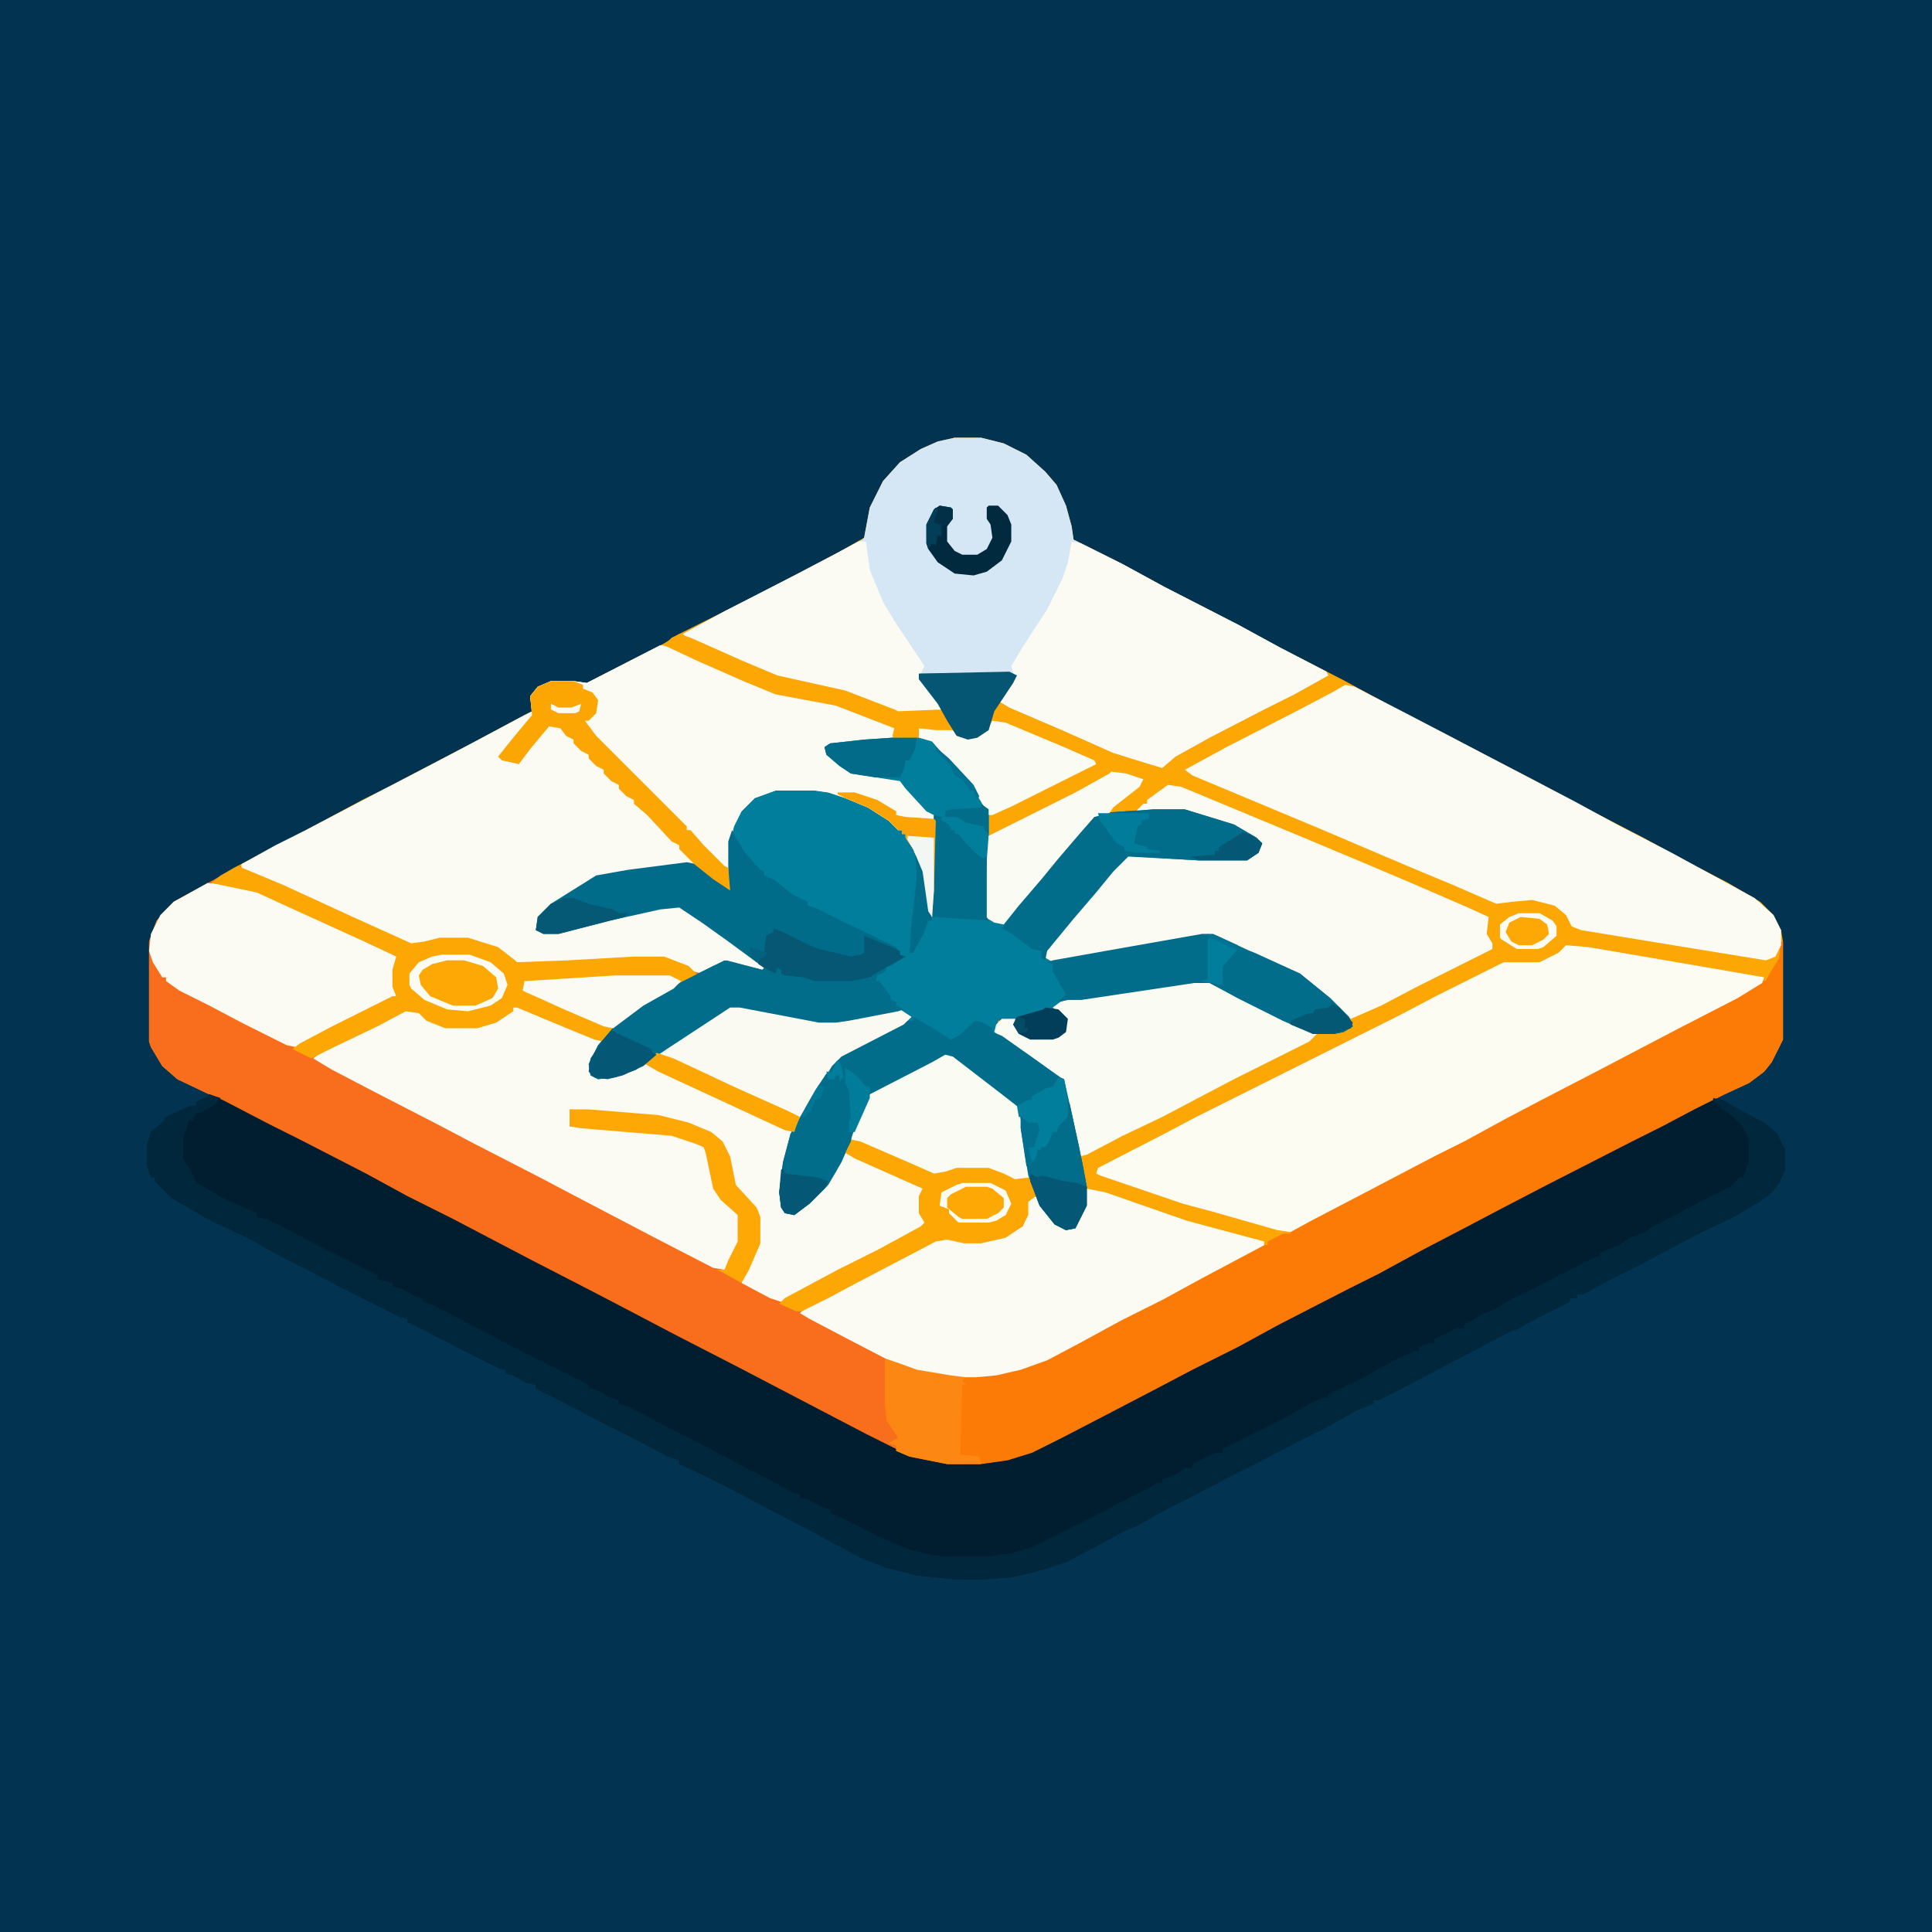 <?xml version="1.0" encoding="UTF-8"?>
<svg version="1.1" viewBox="0 0 1024 1024" width="1280" height="1280" xmlns="http://www.w3.org/2000/svg">
<path transform="translate(0)" d="m0 0h1024v1024h-1024z" fill="#023451"/>
<path transform="translate(506,232)" d="m0 0h14l12 3 12 6 10 9 6 7 5 11 3 11 1 7 26 13 22 12 39 20 22 12 35 18 22 12 33 17 19 10 27 14 28 15 29 15 22 12 23 12 17 10 7 7 4 8 1 6v52l-6 12-4 5-8 6-13 6-16 8-17 9-16 8-45 23-25 13-19 10-23 12-22 12-16 8-37 19-22 12-24 12-19 10-23 12-27 14-16 8-13 4-14 2h-18l-20-4-18-8-16-9-16-8-39-20-19-10-22-12-16-8-45-23-42-22-19-10-31-16-19-10-27-14-38-20-21-10-8-7-6-10-1-3v-53l4-11 9-10 22-12 10-6 40-21 28-15 16-8 19-10 23-12 28-15 4-2-1-8 4-5 7-3h12l7 1 41-21 8-5 42-21 19-10 23-12 14-8 3-16 7-14 9-10 11-7 9-4z" fill="#FCA704"/>
<path transform="translate(473,391)" d="m0 0h19l15 15 7 8 5 8 5 7v27l-1 30 6 3 4-1 8-10 12-14 9-11 18-21 2-1 29-2h17l26 8 12 7 3 3-2 5-6 4h-26l-37-2-8 8-9 11-12 14-14 17-1 3 6 2 49-9 28-5h6l28 13 18 8 16 13 10 10 2 5-5 3-5 1h-11l-16-7-24-12-15-8h-8l-60 9h-7l-7 4 7 6-1 7-4 3-3 1h-12l-6-3-3-5 1-3-9 1-1 6 20 14 14 10 2 1 8 36 4 21v10l-6 12-5 1-6-3-8-10-3-4-3 2v7l-3 6-9 6-13 3h-9l-9-2-6 1-42 22-15 8-14 7 4 3 16 8 23 12 12 6 16 4 8 1h13l16-2 15-4 16-8 29-15 19-10 18-10 16-8 22-12h4v-2l8-4h4v-2l25-13 19-10 28-15 17-9 16-8 23-12 25-13 19-10 25-13 19-10 25-13 9-6h2l2-4 5-8 1-9h1v52l-6 12-4 5-8 6-13 6-16 8-17 9-16 8-45 23-25 13-19 10-23 12-22 12-16 8-37 19-22 12-24 12-19 10-23 12-27 14-16 8-13 4-14 2h-18l-20-4-18-8-16-9-16-8-39-20-19-10-22-12-16-8-45-23-42-22-19-10-31-16-19-10-27-14-38-20-21-10-8-7-6-10-1-3v-53l4-11 9-10 22-12 10-6 3-1 8 4 26 11 39 18 18 8 7-1 8-2h15l16 5 9 7 1 1 27-1 35-2h16l13 5 4 3 5-1 11-5 19 5 1-1-19-14-14-10-12-8-10 1-27 6-27 7h-8l-4-2 1-7 7-7 24-15 17-3 31-4 5 1 17 13v-25l4-13 9-10 9-4 3-1h21l11 2 15 6 12 7 6 5v2h2v2h2l8 14 3 10 2 17 1-11 1-40-4-2-11-12-3-4-26-4-6-4-7-6-1-4 3-2 18-2z" fill="#F86E1D"/>
<path transform="translate(111,580)" d="m0 0 7 3 25 13 16 8 35 18 22 12 24 12 42 22 33 17 23 12 19 10 35 18 67 35 16 8 11 4 16 3h18l18-3 16-6 19-10 23-12 35-18 19-10 22-12 16-8 39-20 53-28 35-18 19-10 37-19 19-10 18-9 5 1 14 8 8 4 7 6 4 8v11l-3 7-4 5-5 4-15 9-17 8-19 10-15 8-16 8-13 7h-3v2h-4v2l-16 8-11 6-7 3-19 10-23 12-17 9-8 4h-3v2l-8 3-16 9-16 8-19 10-16 8-19 10-14 7-16 9-7 3-15 8-17 9-16 5-13 3-14 1h-17l-19-2-16-4-13-5-17-9-11-6-23-12-19-10-16-8-11-5v-2l-6-2-15-8-16-8-23-12-16-8v-2l-5-1-7-4-4-1v-2l-4-1-16-8-29-15-3-1v-2l-4-1-32-16-17-9-14-7-16-9-23-11-12-7-7-4-9-9v-2h-2l-2-6v-11l2-7 7-6 1-2 13-6h3v-2l6-3z" fill="#011D30"/>
<path transform="translate(473,391)" d="m0 0h19l15 15 7 8 5 8 5 7v27l-1 30 6 3 4-1 8-10 12-14 9-11 18-21 2-1 29-2h17l26 8 12 7 3 3-2 5-6 4h-26l-37-2-8 8-9 11-12 14-14 17-1 3 6 2 49-9 28-5h6l28 13 18 8 16 13 10 10 2 5-5 3-5 1h-11l-16-7-24-12-15-8h-8l-60 9h-7l-7 4 7 6-1 7-4 3-3 1h-12l-6-3-3-5 1-3-9 1-1 6 20 14 14 10 2 1 8 36 4 21v10l-6 12-5 1-6-3-8-10-6-16-6-36-17-13-14-11-4-3-5 1-27 14-9 5h-2l-2 6-13 30-7 12-10 10-8 6-5-1-2-3-1-8 2-16 4-15 13-23 10-16 8-5 20-10 12-7-5-4-27 5-7 1h-9l-42-8h-5l-32 21-18 12-11 4-9 1-4-2-1-6 5-10 6-7 4-5 19-13 16-9 16-8 7-3 19 5 1-1-19-14-14-10-12-8-10 1-27 6-27 7h-8l-4-2 1-7 7-7 24-15 17-3 31-4 5 1 17 13v-25l4-13 9-10 9-4 3-1h21l11 2 15 6 12 7 6 5v2h2v2h2l8 14 3 10 2 17 1-11 1-40-4-2-11-12-3-4-26-4-6-4-7-6-1-4 3-2 18-2z" fill="#017E9C"/>
<path transform="translate(350,342)" d="m0 0 6 1 15 7 25 11 15 6 32 6 25 10 7 3-2 6-26 2-9 2 2 5 9 7 7 2 21 3 11 12 5 6 2 1 1 3-1 37-1 14-2-3-3-21-5-12-4-6v-2h-2v-2h-2l-5-5-11-7-12-5-9-3-7-1h-21l-11 4-7 7-4 8-2 8v26l-9-6-10-8-20 2-29 4-8 4-16 10-9 8-2 7 4 1h8l35-9 24-5 7 1 14 10 18 13 14 10-4 1-20-5-12 6-4-1-10-5-6-2h-16l-52 3h-10l-7-6-8-4-11-3h-15l-11 3-6-1-35-16-31-14-22-9v-3l18-10 16-8 42-22 25-13 19-10 30-16 4-2-1-8 4-5 7-3h12l7 1z" fill="#FBFBF3"/>
<path transform="translate(506,232)" d="m0 0h14l12 3 12 6 10 9 6 7 5 11 3 11 1 7 26 13 22 12 39 20 22 12 25 13 1 2-18 10-16 8-29 15-18 10-7 6-10-3-16-5-27-12-28-12-5-3 5-9 3-3-1-3h-50l4 7 8 11v2l-23 1-20-8-11-4-33-7-23-10-25-11-2-2 22-12 39-20 19-10 15-8 1-1 3-16 7-14 9-10 11-7 9-4z" fill="#D5E6F5"/>
<path transform="translate(274,533)" d="m0 0 24 10 21 9-6 12v6l9 1 13-4 10-6 5-4 16-10 21-14 10 1 37 7h9l29-5 5-1 6 4-4 4-33 17-5 5-12 20-7 12-4 11-3 12-1 15 2 7 5 1 11-9 7-7 9-16 23 10 18 8v3l-1 2v9l3 6-14 8-58 30-5 3-6-2-15-8 2-6 6-12 1-3v-14l-3-6-7-7-3-4-4-18-3-5-9-6-18-6-19-2-34-3v9l21 1 33 3 12 4 5 3 3 6 3 16 7 9 6 5v14l-6 12-2 3-6-1-31-16-42-22-19-10-35-18-19-10-33-17-23-12-10-6 5-4 23-11 19-10 6-1 5 3 8 5 4 1h17l10-3 7-5h2v-2z" fill="#FBFBF3"/>
<path transform="translate(944,499)" d="m0 0h1v52l-6 12-4 5-8 6-13 6-16 8-17 9-16 8-45 23-25 13-19 10-23 12-22 12-16 8-37 19-22 12-24 12-19 10-23 12-27 14-16 8-13 4-14 2h-18l-20-4-7-3v-3l-4-1 5-3-6-9-1-9v-24l6 2 11 4 18 3h13l16-2 15-4 16-8 29-15 19-10 18-10 16-8 22-12h4v-2l8-4h4v-2l25-13 19-10 28-15 17-9 16-8 23-12 25-13 19-10 25-13 19-10 25-13 9-6h2l2-4 5-8z" fill="#FC7B06"/>
<path transform="translate(830,501)" d="m0 0 12 1 70 12 23 4-1 3-13 8-33 17-42 22-29 15-19 10-22 12-16 8-42 22-23 12-11 6-7-1-35-10-15-4-44-15-2-1 1-3 35-18 17-9 108-54 19-10 36-18h19l10-5z" fill="#FCFCF3"/>
<path transform="translate(713,363)" d="m0 0 5 1 29 15 88 46 22 12 29 15 44 24 10 9 4 8v8l-3 6-5 2-43-7-55-9-5-2-3-6-6-5-12-3-11 1-8 1-23-10-24-10-47-20-67-28-4-3 22-12 37-19 19-10z" fill="#FBFBF3"/>
<path transform="translate(111,580)" d="m0 0 6 2-4 4-7 4h-2l-2 4h-2l-1 4-2 5v11l6 10 1 3 4 2 10 6 18 8v2l5 1 14 7 19 10 26 13v2l8 2v2l5 1 7 4 4 1v2l6 2 25 13 17 9 40 20v2l5 1 7 4 4 1v2l6 2 15 8 16 8 38 20 10 5 7 4 4 1v2l5 1 7 4 4 1v2l5 2 22 11 14 6 12 3 7 1h24l13-2 10-3 40-20 13-7 10-5 3-2h3v-2l8-3 4-3h4v-2l12-6h4v-2l32-16 16-9 5-2h3v-2l17-8 20-11 9-4h2v-2l5-2h3v-2l12-6h4v-2l11-6 7-3 8-5 7-3 25-13 12-6h2v-2l10-4 6-4 8-3 4-3 14-7 13-7 14-7 5-5h2l2-6 1-2v-12l-4-8-8-7-3-1v-2l-4-2v-2l5 1 14 8 8 4 7 6 4 8v11l-3 7-4 5-5 4-15 9-17 8-19 10-15 8-16 8-13 7h-3v2h-4v2l-16 8-11 6-7 3-19 10-23 12-17 9-8 4h-3v2l-8 3-16 9-16 8-19 10-16 8-19 10-14 7-16 9-7 3-15 8-17 9-16 5-13 3-14 1h-17l-19-2-16-4-13-5-17-9-11-6-23-12-19-10-16-8-11-5v-2l-6-2-15-8-16-8-23-12-16-8v-2l-5-1-7-4-4-1v-2l-4-1-16-8-29-15-3-1v-2l-4-1-32-16-17-9-14-7-16-9-23-11-12-7-7-4-9-9v-2h-2l-2-6v-11l2-7 7-6 1-2 13-6h3v-2l6-3z" fill="#01273C"/>
<path transform="translate(619,416)" d="m0 0 7 1 65 27 31 13 26 11 30 13 11 5-1 9 3 5v3l-40 20-19 10-16 7-7-6-7-7-15-11-44-20-11 1-68 12-6 1-5-3 2-4 11-13 9-11 11-13 11-12 5-1 33 2h26l6-4 1-4-10-7-16-6-14-4h-26l4-4h2v-2z" fill="#FBFBF3"/>
<path transform="translate(576,630)" d="m0 0 10 2 43 15 41 11v2l-32 17-22 12-22 11-22 12-17 9-14 5-13 3-11 1h-13l-18-3-13-5-25-13-19-10-5-3 3-3 58-30 13-7 8 1 5 1h9l13-3 6-4 3-1 2-6v-7l5-3 9 13 4 3 7 1 6-12z" fill="#FBFBF3"/>
<path transform="translate(350,342)" d="m0 0 6 1 15 7 25 11 15 6 32 6 25 10 7 3-2 6-26 2-9 2 2 5 9 7 7 2 21 3 11 12 5 6 2 1 1 3-1 37-1 14-2-3-3-21-5-12-4-6v-2h-2v-2h-2l-5-5-11-7-12-5-9-3-7-1h-21l-11 4-7 7-4 8-2 8v26l-9-6-10-8-8-8v-2l-4-2-13-14-7-6v-2l-4-2-4-4v-2l-4-2-4-4v-2l-4-2-4-4v-2l-4-2-4-4v-2l-4-2-3-4-6-1-10 12-6 8-9-2-2-2 8-10 10-12-1-10 4-5 7-3h12l7 1z" fill="#FBFBF3"/>
<path transform="translate(568,287)" d="m0 0 5 1 22 11 22 12 39 20 22 12 25 13 1 2-18 10-16 8-29 15-18 10-7 6-10-3-16-5-27-12-28-12-5-3 5-9 3-3-2-7 6-10 13-20 8-16 3-9z" fill="#FBFBF3"/>
<path transform="translate(388,440)" d="m0 0 2 4 5 8 8 9 2 1v2l5 2 10 8 8 4v2l4 1 16 8 27 13 2 4 3 1-8 5h-2l-1 3-4 2-1 3h2l6 8v2l3 1v2l4 2-3 1-26 5-7 1h-9l-42-8h-5l-32 21-18 12-11 4-9 1-4-2-1-6 5-10 6-7 4-5 19-13 16-9 16-8 7-3 19 5 1-1-19-14-14-10-12-8-10 1-27 6-27 7h-8l-4-2 1-7 7-7 24-15 17-3 31-4 5 1 17 13v-25z" fill="#016C8A"/>
<path transform="translate(633,520)" d="m0 0h8l35 18 17 8 5 2-4 4-40 20-38 20-21 10-19 10-4 1-6-28-2-9v-4l-5-2-18-13-14-10 1-4 3-3h7l1 6 4 3 3 1h12l6-3 1-7-7-6 4-3 6-2 12-1z" fill="#FAFBF3"/>
<path transform="translate(110,468)" d="m0 0 12 1 17 4 23 11 27 12 15 7 7 4-2 7v9l1 5-28 14-19 10-6 3-5-1-24-12-17-9-16-8-7-5v-2h-2l-5-8-2-6 1-9 5-10 7-7z" fill="#FBFBF3"/>
<path transform="translate(126,459)" d="m0 0 24 10 37 17 31 14 7-1 8-2h15l16 5 9 7 1 1 27-1 35-2h16l13 5 5 5-26 14-18 13-6 8-5-1-17-7-24-10h-2v2l-9 6-10 3h-17l-10-4-4-4-7-1-15 8-23 11-12 6-10-5 4-3 17-9 32-16h2l-2-5v-9l2-7-17-8-33-15-24-11-24-5 5-4z" fill="#FCA704"/>
<path transform="translate(484,539)" d="m0 0 9 5 11 7 4-2 9-8 4 1 5 3v2l5 2 17 12 14 10 2 1 8 36 4 21v10l-6 12-5 1-6-3-8-10-6-16-6-36-17-13-14-11-4-3-5 1-27 14-9 5h-2l-2 6-13 30-7 12-10 10-8 6-5-1-2-3-1-8 2-16 4-15 13-23 10-16 8-5 20-10 11-6h3z" fill="#016D8B"/>
<path transform="translate(455,287)" d="m0 0h4l2 15 7 17 6 10 16 24-2 4 1 4 10 14v2l-23 1-20-8-11-4-33-7-23-10-25-11-2-2 22-12 39-20 19-10z" fill="#FBFBF3"/>
<path transform="translate(387,533)" d="m0 0 10 1 37 7h9l29-5 5-1 6 4-4 4-33 17-5 5-12 20-7 12-1 3-5-1-67-31-7-4 5-5 19-12 18-12z" fill="#FAFAF3"/>
<path transform="translate(501,559)" d="m0 0 4 1 26 20 9 7 6 37-4 2-6-1-8-4-4-1h-17l-9 3-5-1-39-17-3-1 3-9 7-15 33-17z" fill="#FAFBF3"/>
<path transform="translate(384,509)" d="m0 0 20 5h6l1 1 1-2 4 1h-2v2l14 1 4 2h19l10-2 7-4 2 1-5 3-1 3h2l6 8v2l3 1v2l4 2-3 1-26 5-7 1h-9l-42-8h-5l-32 21-18 12-11 4-9 1-4-2-1-6 5-10 6-7 4-5 19-13 16-9 16-8z" fill="#016D8B"/>
<path transform="translate(637,495)" d="m0 0h6l28 13 18 8 16 13 10 10 2 5-5 3-5 1h-11l-16-7-24-12-15-8h-8l-60 9h-7l-5 1 4-4-7-12v-4l-3-1 3-1 28-5z" fill="#016D8B"/>
<path transform="translate(611,429)" d="m0 0h17l26 8 12 7 3 3-2 5-6 4h-26l-37-2-8 8-9 11-12 14-14 17-1 5-2-1v-4l-5-1-12-9-4-2 4-7 13-15 9-11 12-14 7-8 4-5 2-1z" fill="#016D8B"/>
<path transform="translate(473,391)" d="m0 0h19l15 15 7 8 5 8 5 7v27l-1 30 1 2-29-2-1-1v-13l1-40-4-2-11-12-3-4-26-4-6-4-7-6-1-4 3-2 18-2z" fill="#017E9C"/>
<path transform="translate(451,604)" d="m0 0 5 1 30 13 9 4 6-1 6-2h17l8 3 6 3 8-1 3 10-4 3v7l-3 6-9 6-13 3h-9l-9-2-6 1-42 22-15 8-14 7h-3l-9-4 3-3 28-15 22-11 22-12 2-2-3-5v-9l2-4-36-16-5-3 2-6z" fill="#FCA704"/>
<path transform="translate(589,409)" d="m0 0 8 1 9 3-2 4-14 11-2 3-8 2-7 8-12 14-9 11-12 14-8 10-5-1-5-3 1-30 1-13 46-23 18-10z" fill="#FAFBF3"/>
<path transform="translate(526,382)" d="m0 0 7 1 31 13 16 7 1 2-44 22-11 5h-2l-4-7-6-10-7-7-7-8-6-7-7-2v-5h9l9 1 3 3 6 1 8-3z" fill="#FAFBF3"/>
<path transform="translate(292,361)" d="m0 0h12l5 2v2l5 2 3 4-1 7-4 4h-2l6 8 48 48v2h2l7 8 11 11 2 1 1 12-9-6-10-8-8-8v-2l-4-2-13-14-7-6v-2l-4-2-4-4v-2l-4-2-4-4v-2l-4-2-4-4v-2l-4-2-4-4v-2l-4-2-3-4-6-1-10 12-6 8-9-2-2-2 8-10 10-12-1-10 4-5z" fill="#FCA604"/>
<path transform="translate(469,720)" d="m0 0 6 2 11 4 18 3 8 1-2 2 2 2h-2l-1 37 10 1 1 4h-18l-20-4-7-3v-3l-4-1 5-3-6-9-1-9z" fill="#FC8712"/>
<path transform="translate(438,569)" d="m0 0h3l1 2 3-1 1 2 2-1 3 7 1 17v3l-1 7-8 16-5 8-9 9-8 6-5-1-2-3-1-8 2-16 4-15 13-23z" fill="#016D8B"/>
<path transform="translate(656,502)" d="m0 0 9 3 24 11 16 13 10 10 2 5-5 3-5 1h-11l-16-7-24-12-14-8 2-1h3v-8l7-8h2z" fill="#016D8B"/>
<path transform="translate(302,588)" d="m0 0h10l37 3 16 4 12 5 6 5 4 8 3 15 11 12 2 5v14l-6 14-4 7-9-5-4-2h4l2-5 5-10v-14l-9-8-4-6-4-19-1-3-5-2-12-4-48-4-6-1z" fill="#FDA804"/>
<path transform="translate(360,336)" d="m0 0 6 2 27 12 19 8 36 8 26 10 2 1 24-1 5 10v1h-9l-9-1v5l-13 1-1-2 1-4-31-12-32-6-17-7-25-11-17-8 4-4z" fill="#FCA704"/>
<path transform="translate(611,429)" d="m0 0h17l26 8 12 7 3 3-2 5-6 4h-26l-33-2-4-1v-2h8l-3-3-2-1 1-9 3-1v-2l4-2v-1h-8v-2z" fill="#016D8B"/>
<path transform="translate(565,583)" d="m0 0 2 2 7 33 2 11v10l-6 12-5 1-6-3-8-10-6-16-4-25v-6l4 3h5l1 4-3 9h-3l2 6 2-1v-5h5l2-5 2-3h2l1-4 3-4h2z" fill="#016D8B"/>
<path transform="translate(326,517)" d="m0 0h29l6 3-4 4-16 9-16 12-5-1-21-9-11-5-9-4-2-1 1-5z" fill="#FBFBF3"/>
<path transform="translate(495,432)" d="m0 0 4 1v2l4 2 1 3h2v2h2l4 5 5 5 4 3 2-1v32l1 2-29-2-1-1v-13z" fill="#016D8B"/>
<path transform="translate(410,492)" d="m0 0 5 2 12 6 7 3 9 2 8 2 5-1 2-1v-9l10 4 9 4v2l3 1-16 9-3 2-10 2h-19l-6-2-10-1-2-1v-2l-2-1-1 3-6-3-3-2v-3l3-3 1-9 4-2z" fill="#055773"/>
<path transform="translate(535,356)" d="m0 0 4 2-2 4-10 15-3 10-6 4-5 1-6-2-5-8-5-9-10-13v-3z" fill="#055672"/>
<path transform="translate(498,268)" d="m0 0 6 1 1 1v5l-3 4v8l4 5 4 2h8l5-3 3-6-1-7-2-3v-6l1-1h5l5 5 2 5v9l-5 10-8 6-7 2-10-1-9-6-5-7-1-3v-10l4-8z" fill="#012A3F"/>
<path transform="translate(237,509)" d="m0 0h9l10 3 7 6 1 6-3 5-9 4h-12l-12-5-5-6-1-5 4-5 5-2z" fill="#FDA804"/>
<path transform="translate(473,391)" d="m0 0h13l-1 6-3 6h-2l-1 5-2 4h-13l-13-2-6-4-7-6-1-4 3-2 18-2z" fill="#016B89"/>
<path transform="translate(348,558)" d="m0 0 9 3 15 7 17 8 29 13 6 3-2 5-1 3-5-1-67-31-7-4 5-5z" fill="#FCA704"/>
<path transform="translate(444,420)" d="m0 0h9l12 4 10 6v2l5 1 15 1 1 1-1 37-1 14-2-3-3-21-5-12-4-6v-2h-2v-2h-2l-5-5-11-7-12-5-4-2z" fill="#FCA305"/>
<path transform="translate(546,622)" d="m0 0 4 2 2-1 12 3 7 1 5 2v10l-6 12-5 1-6-3-8-10-5-13z" fill="#055875"/>
<path transform="translate(561,571)" d="m0 0 3 1 2 11v9l-5 5-1 3h-2l-2 5-2 3h-2l-1 2-1-1-1 5-2 2-2-4v-4h3l1-8 1-4-5-1-1 2-2-5h-2l-1-6 6-3h2v-2l7-4 4-1 1-2 1-1z" fill="#017E9C"/>
<path transform="translate(324,546)" d="m0 0 4 2 17 8 1 2 2 1-7 6-11 5-8 2-7-1-3-3 1-7 6-9z" fill="#055875"/>
<path transform="translate(299,476)" d="m0 0h5l8 3 13 3 3 2h5l-2 2-35 9h-8l-4-2 1-7 7-7 5-2z" fill="#055975"/>
<path transform="translate(234,506)" d="m0 0h15l11 4 7 6 2 6-3 7-6 4-12 3-11-1-12-5-7-6-1-2v-6l5-6 7-3zm3 3-8 2-5 3-2 3 1 5 5 6 12 5h12l9-4 3-5-1-6-7-6-10-3z" fill="#FCFCF3"/>
<path transform="translate(512,629)" d="m0 0h11l6 3 3 3v5l-6 5-3 1h-13l-6-4-2-2v-5l5-4z" fill="#FDA804"/>
<path transform="translate(415,619)" d="m0 0 1 3 17 2 6 2-2 4-8 8-8 6-5-1-2-3-1-8 1-12z" fill="#055875"/>
<path transform="translate(554,534)" d="m0 0 7 1 5 5-1 7-4 3-3 1h-12l-6-3-3-5 2-4 14-4z" fill="#023E5A"/>
<path transform="translate(582,431)" d="m0 0h27v3l-4 1v2l-2 1-2 9 7 2v1l7 1v1h-13l-6-1v-2l-4-2-9-12z" fill="#017D9B"/>
<path transform="translate(706,532)" d="m0 0 4 2 7 8-1 3-9 3h-11l-12-5v-2l10-4h2l1-2 7-1z" fill="#055874"/>
<path transform="translate(659,441)" d="m0 0 5 2 5 4-2 5-6 4h-26l-4-2 13-1v-2h2v-2z" fill="#055875"/>
<path transform="translate(485,453)" d="m0 0 3 3 3 10 3 22h-2l-2 6-6 11h-2l1-14 3-27z" fill="#016C8A"/>
<path transform="translate(806,486)" d="m0 0 10 1 5 4-1 5-3 3-5 2h-7l-5-3-2-6 5-5z" fill="#FDA804"/>
<path transform="translate(481,443)" d="m0 0 14 1v28l-1 14-2-3-3-21-5-12-3-5z" fill="#F3F7F3"/>
<path transform="translate(510,627)" d="m0 0h15l8 4 3 7-3 6-5 3-4 1h-16l-5-5v-2l-5-2 1-7 8-4zm2 2-8 4-2 2v5l6 5 2 1h13l6-3 3-3v-5l-6-5-3-1z" fill="#FCFCF3"/>
<path transform="translate(641,497)" d="m0 0 5 1 10 5-5 6-3 3v10l-12-2 4-1v-21z" fill="#017E9C"/>
<path transform="translate(448,566)" d="m0 0 6 4 5 6h2v6l-8 18h-3v-6l1-1-1-15-2-4z" fill="#017D9B"/>
<path transform="translate(805,484)" d="m0 0h11l7 4 2 3v5l-7 6-3 1h-11l-8-5-1-1v-7l5-4zm1 2-6 3-2 5 3 5 4 2h7l6-3 3-3-1-5-4-3z" fill="#FCFCF3"/>
<path transform="translate(520,426)" d="m0 0 4 3v13l-2-2-1-2-9-2-5-3h-6v-3l3-1 16-1z" fill="#016D8B"/>
<path transform="translate(541,592)" d="m0 0 4 3h5l1 4-3 9h-3l2 8-1 2h-2l-3-20z" fill="#016F8D"/>
<path transform="translate(496,269)" d="m0 0 2 1-2 6 3 2v6h-2l-1 5-2-1-2 3-1-3v-10l4-8z" fill="#023E58"/>
<path transform="translate(498,268)" d="m0 0 6 1 1 1v5l-4 4-6-2 2-7z" fill="#023147"/>
<path transform="translate(496,396)" d="m0 0 7 6 13 14 3 6-1 2-2-5h-2l-4-6-4-2-2-5-8-8z" fill="#01718F"/>
<path transform="translate(434,575)" d="m0 0 3 1-2 6-3 1-2 6-2 1-1 2h-2l2-5z" fill="#017795"/>
<path transform="translate(444,562)" d="m0 0 2 3 1 6-2 2v-3h-2l-1 2h-3l-1-4h3l2-5z" fill="#017E9C"/>
<path transform="translate(292,373)" d="m0 0 4 2h7l5-2-1 4-2 1h-9l-4-2z" fill="#FCFCF3"/>
<path transform="translate(539,539)" d="m0 0 4 1v5h2l-1 2-4 1-3-5z" fill="#044B66"/>
<path transform="translate(397,502)" d="m0 0 10 3-3 3h-2l-1 2-5-5h2z" fill="#03627F"/>
<path transform="translate(640,495)" d="m0 0 5 1 11 5v2l-4-1-8-4-4-1z" fill="#017391"/>
</svg>
